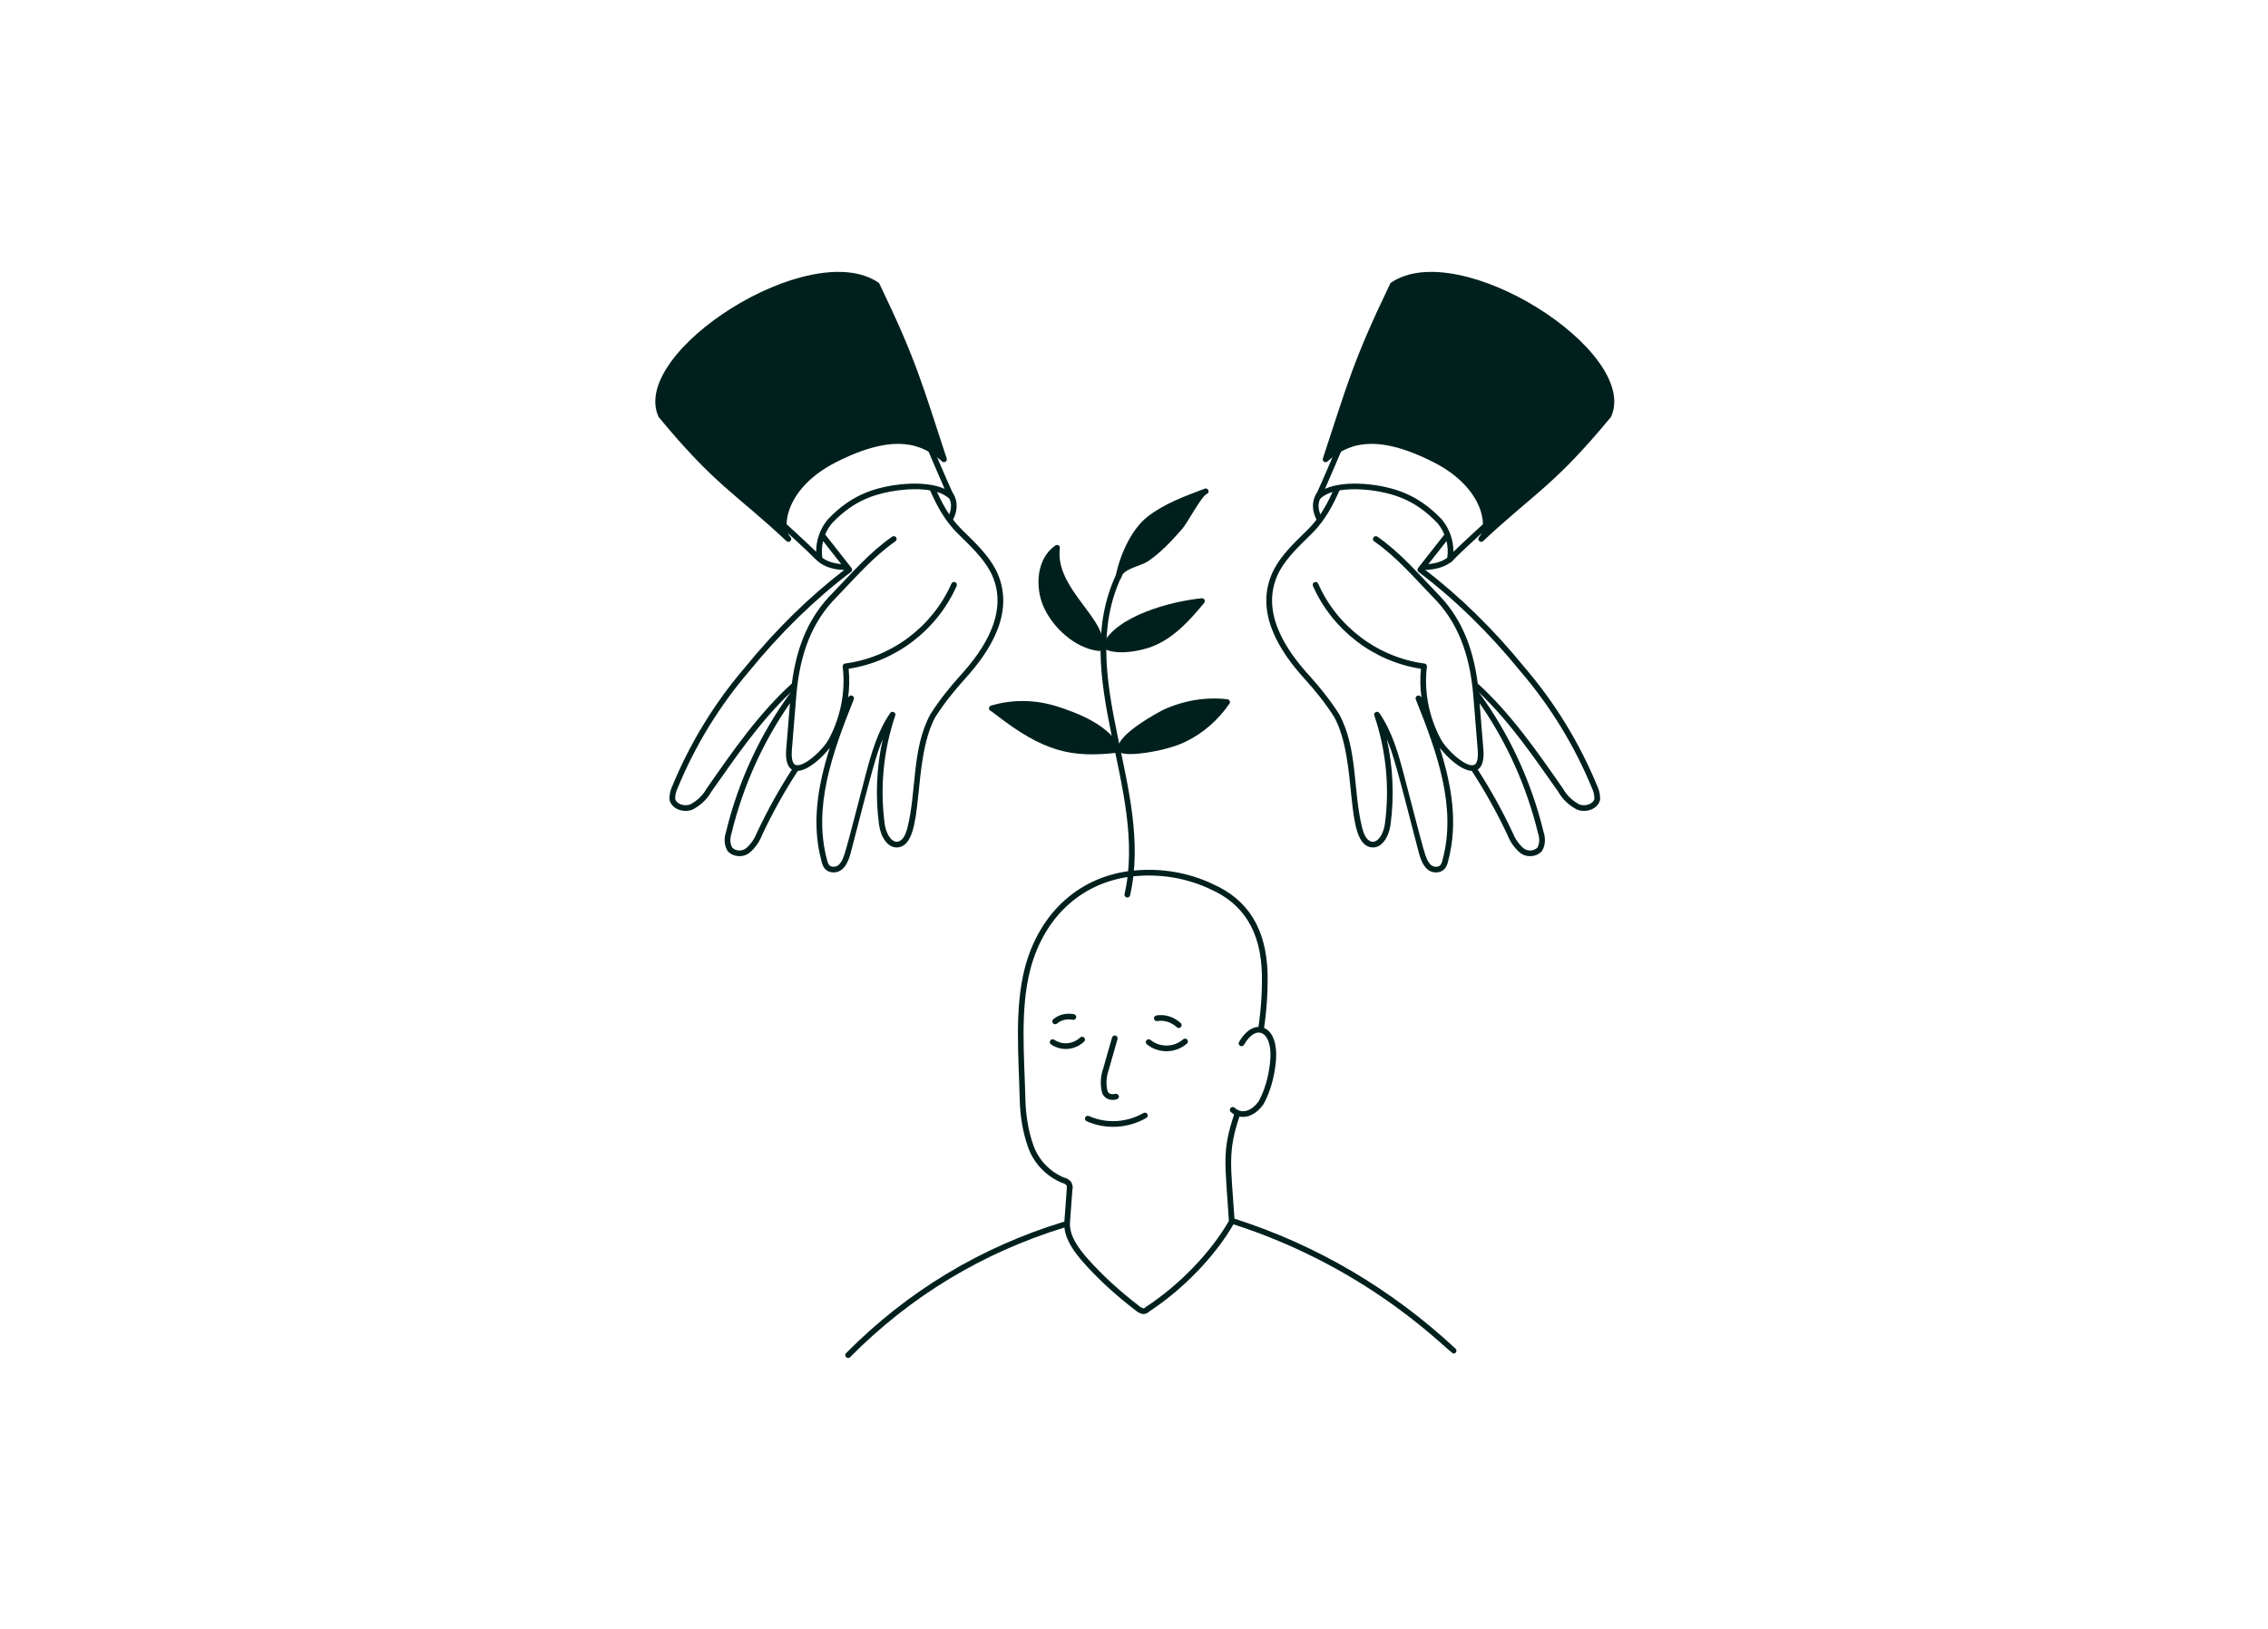 <svg width="433" height="311" viewBox="0 0 533 311" fill="none" xmlns="http://www.w3.org/2000/svg">
<rect x="0.5" y="0.5" width="532" height="310"/>
<path d="M375.392 148.896C371.189 138.701 365.451 129.32 358.344 121.03C351.037 112.049 343.097 104.265 334.736 97.885C337.323 94.591 339.161 92.266 340.464 90.615C340.316 90.107 340.131 89.611 339.911 89.129L333.264 97.595C333.035 97.889 333.089 98.316 333.387 98.542C341.862 104.931 349.909 112.782 357.317 121.887C364.347 130.089 370.016 139.355 374.163 149.428C374.472 150.138 374.69 150.742 374.703 151.888C374.309 153.204 372.381 153.678 371.121 153.158C369.497 152.271 368.178 151.006 367.368 149.529C361.283 140.791 355.133 131.887 347.282 124.754C346.11 115.623 343.018 108.798 337.662 103.442C333.275 98.909 329.065 93.958 323.703 90.236C323.398 90.024 322.983 90.099 322.773 90.403C322.562 90.706 322.636 91.123 322.94 91.333C328.184 94.975 332.38 99.909 336.709 104.379C342.377 110.048 345.408 117.459 346.246 127.7L347.278 140.38C347.373 141.578 347.377 143.63 346.332 143.92C344.395 144.467 339.801 140.24 338.508 137.655C335.755 132.44 334.629 126.453 335.336 120.798C335.382 120.433 335.125 120.1 334.76 120.052C323.842 118.615 314.267 111.421 309.775 101.275C309.626 100.938 309.231 100.783 308.893 100.936C308.556 101.085 308.403 101.48 308.553 101.818C313.143 112.184 322.829 119.593 333.936 121.286C333.711 123.507 333.755 125.77 334.052 128.015C333.978 127.936 333.906 127.857 333.833 127.779C333.329 127.243 332.45 127.803 332.724 128.485C337.908 141.367 342.293 153.938 339.03 166.146C338.885 166.871 338.623 167.38 338.321 167.614C337.59 168.03 336.625 167.843 336.07 167.177C334.926 165.804 334.917 165.231 330.011 146.501C328.619 141.188 327.166 136.047 324.163 131.69C323.729 131.059 322.731 131.553 322.98 132.284C325.754 140.46 326.61 149.277 325.458 157.784C325.21 159.642 324.093 162.148 322.407 161.933C321.4 161.75 320.677 160.732 320.134 158.743C317.925 149.903 319.136 140.18 314.742 132.005C312.57 128.591 310.105 125.532 307.604 122.783C302.21 116.85 295.876 107.647 300.61 98.474C302.476 95.028 305.492 92.274 308.318 89.479C311.478 86.353 313.401 82.611 315.11 78.636C314.556 78.717 314.023 78.822 313.516 78.95C311.946 82.508 310.181 85.755 307.377 88.529C304.496 91.377 301.402 94.206 299.429 97.848C294.315 107.757 300.942 117.44 306.615 123.681C309.077 126.389 311.487 129.381 313.588 132.68C319.227 143.177 315.826 162.261 322.198 163.254C324.683 163.64 326.398 160.844 326.783 157.963C327.686 151.293 327.384 144.437 325.918 137.833C327.475 141.641 328.03 143.594 333.436 164.522C334.028 166.817 335.114 169.155 337.464 169.155C339.13 169.155 340.009 168.083 340.333 166.45C342.672 157.705 341.224 148.846 338.351 139.851C340.155 142.208 343.454 145.187 345.883 145.293C349.007 150.081 351.804 155.104 354.255 160.333C354.911 161.975 355.864 163.35 357.088 164.421C358.563 165.711 360.89 165.632 362.277 164.244C362.313 164.208 362.344 164.169 362.371 164.127C363.15 162.881 363.283 161.225 362.749 159.634C359.867 147.732 354.648 136.508 347.52 126.802C355.161 134.07 360.767 142.539 366.231 150.232C367.124 151.869 368.633 153.325 370.542 154.362C372.661 155.244 375.468 154.339 376.02 152.138C376.111 151.769 376.003 150.138 375.39 148.899L375.392 148.896ZM361.279 163.349C360.373 164.198 358.906 164.231 357.969 163.413C356.905 162.483 356.074 161.278 355.48 159.8C353.066 154.645 350.323 149.697 347.269 144.974C348.551 144.203 348.761 142.163 348.611 140.271L347.725 129.386C354.094 138.53 358.789 148.952 361.466 160C361.878 161.234 361.808 162.451 361.278 163.35L361.279 163.349Z" fill="#00201E"/>
<path d="M361.212 76.271C360.934 76.029 360.512 76.06 360.268 76.338C358.652 78.203 345.867 89.565 341.565 93.797C341.591 91.066 340.648 88.382 338.848 86.196C336.066 83.25 333.008 81.111 329.769 79.844C324.803 77.807 316.168 76.811 311.382 79.002C312.769 75.893 322.031 54.081 322.745 52.588C322.904 52.255 322.763 51.855 322.431 51.696C322.096 51.537 321.698 51.679 321.539 52.01C320.093 55.035 311.863 74.8 309.584 79.725C308.518 81.293 308.204 83.177 308.985 85.298C309.183 85.835 309.441 86.363 309.745 86.879C310.05 86.494 310.342 86.103 310.62 85.704C309.864 84.246 309.614 82.742 310.211 81.392C310.22 81.384 310.229 81.376 310.237 81.367C313.587 77.878 323.905 78.885 329.27 81.085C332.334 82.284 335.229 84.313 337.845 87.08C339.729 89.367 340.548 92.31 340.116 95.203C338.74 96.213 336.883 96.671 334.788 96.736C334.788 96.736 333.85 98.053 333.879 98.075C336.585 98.125 339.05 97.63 340.881 96.299C341.013 96.268 341.14 96.193 341.242 96.066C342.926 93.962 359.405 79.374 361.278 77.214C361.52 76.934 361.489 76.513 361.211 76.27L361.212 76.271Z" fill="#00201E"/>
<path d="M326.927 30.514C326.829 30.579 326.75 30.671 326.699 30.777C317.88 49.138 316.709 54.239 310.89 71.847C310.677 72.488 311.453 73.008 311.968 72.557C316.414 68.617 322.87 65.567 337.024 72.799C348.625 78.736 349.797 87.994 347.607 90.324C347.019 90.95 347.923 91.856 348.552 91.27C360.502 80.057 365.222 78.292 378.542 62.161C378.579 62.114 378.611 62.064 378.635 62.009C385.468 46.793 342.978 19.61 326.927 30.514Z" fill="#00201E"/>
<path d="M233.943 97.848C231.969 94.204 228.876 91.377 225.995 88.528C225.256 87.797 224.589 87.033 223.978 86.237C224.134 85.927 224.272 85.613 224.388 85.296C225.169 83.175 224.856 81.291 223.789 79.724C221.51 74.798 213.28 55.035 211.834 52.009C211.675 51.676 211.277 51.535 210.942 51.694C210.61 51.853 210.469 52.253 210.628 52.586C211.342 54.079 220.604 75.891 221.992 79C217.205 76.81 208.57 77.805 203.604 79.843C200.365 81.11 197.307 83.248 194.525 86.195C192.723 88.38 191.782 91.064 191.808 93.795C187.506 89.563 174.721 78.201 173.105 76.336C172.863 76.058 172.439 76.028 172.161 76.269C171.883 76.511 171.852 76.934 172.094 77.213C173.819 79.201 187.902 91.706 191.456 95.333C192.894 96.801 194.77 97.94 198.402 98.067C190.128 104.412 182.268 112.133 175.03 121.03C167.922 129.32 162.184 138.701 157.981 148.896C157.371 150.135 157.261 151.766 157.352 152.135C157.904 154.336 160.711 155.241 162.83 154.359C164.738 153.322 166.247 151.865 167.14 150.229C172.605 142.536 178.211 134.067 185.851 126.799C178.723 136.505 173.504 147.728 170.622 159.631C170.089 161.222 170.221 162.879 171.001 164.124C171.028 164.167 171.058 164.207 171.094 164.242C172.482 165.629 174.809 165.708 176.283 164.418C177.508 163.347 178.461 161.972 179.117 160.33C181.567 155.101 184.365 150.078 187.489 145.29C189.918 145.184 193.217 142.205 195.021 139.848C192.147 148.843 190.7 157.702 193.039 166.447C193.361 168.081 194.242 169.153 195.907 169.153C198.256 169.153 199.343 166.815 199.936 164.52C205.342 143.591 205.895 141.638 207.454 137.83C205.986 144.434 205.684 151.29 206.589 157.96C206.974 160.841 208.689 163.639 211.174 163.251C217.547 162.259 214.147 143.174 219.783 132.677C221.886 129.378 224.295 126.386 226.757 123.678C232.431 117.437 239.057 107.754 233.943 97.845V97.848ZM223.136 81.365C223.145 81.374 223.153 81.382 223.163 81.39C223.662 82.521 223.568 83.759 223.08 84.989C221.969 83.341 221.052 81.58 220.207 79.729C221.418 80.095 222.431 80.631 223.136 81.365ZM193.258 95.201C193.062 93.879 193.126 92.548 193.433 91.274C194.511 92.639 195.902 94.4 197.695 96.681C195.965 96.526 194.437 96.066 193.258 95.201ZM177.894 159.798C177.302 161.277 176.469 162.481 175.405 163.411C174.469 164.23 173.003 164.196 172.096 163.347C171.566 162.448 171.497 161.231 171.907 159.998C174.584 148.951 179.279 138.527 185.648 129.383L184.762 140.268C184.612 142.16 184.822 144.2 186.104 144.972C183.051 149.694 180.307 154.642 177.893 159.797L177.894 159.798ZM225.769 122.78C223.268 125.531 220.805 128.588 218.631 132.002C214.237 140.177 215.448 149.9 213.239 158.74C212.696 160.729 211.973 161.747 210.967 161.93C209.278 162.146 208.162 159.639 207.915 157.781C206.761 149.274 207.618 140.458 210.393 132.281C210.64 131.55 209.645 131.057 209.21 131.687C206.207 136.042 204.754 141.185 203.362 146.498C198.456 165.228 198.447 165.801 197.303 167.174C196.748 167.84 195.783 168.027 195.052 167.611C194.75 167.379 194.489 166.869 194.343 166.144C191.081 153.934 195.464 141.364 200.649 128.482C200.924 127.799 200.044 127.239 199.54 127.776C199.467 127.855 199.395 127.934 199.321 128.012C199.618 125.767 199.662 123.504 199.438 121.283C210.544 119.59 220.23 112.181 224.82 101.815C224.97 101.478 224.817 101.083 224.481 100.933C224.142 100.78 223.748 100.936 223.598 101.272C219.106 111.418 209.532 118.612 198.613 120.049C198.249 120.097 197.991 120.43 198.037 120.795C198.744 126.45 197.618 132.437 194.865 137.652C193.572 140.237 188.978 144.462 187.041 143.917C185.997 143.627 186 141.575 186.095 140.377L187.127 127.697C187.965 117.456 190.996 110.045 196.664 104.376C200.992 99.905 205.189 94.971 210.433 91.33C210.737 91.12 210.811 90.703 210.6 90.4C210.39 90.095 209.975 90.021 209.67 90.233C204.308 93.957 200.098 98.906 195.711 103.439C190.355 108.797 187.262 115.62 186.091 124.751C178.24 131.885 172.092 140.789 166.006 149.526C165.197 151.001 163.876 152.269 162.252 153.155C160.992 153.675 159.064 153.202 158.67 151.885C158.683 150.739 158.901 150.135 159.21 149.425C163.358 139.353 169.025 130.087 176.056 121.884C183.464 112.779 191.511 104.928 199.986 98.539C200.284 98.313 200.339 97.886 200.109 97.593L193.934 89.726C194.326 88.781 194.859 87.888 195.528 87.077C198.144 84.308 201.039 82.281 204.103 81.082C207.861 79.54 214.053 78.585 218.575 79.352C220.208 83.059 222.085 86.539 225.054 89.477C227.88 92.272 230.895 95.027 232.761 98.472C237.496 107.644 231.161 116.849 225.768 122.781L225.769 122.78Z" fill="#00201E"/>
<path d="M206.446 30.514C206.543 30.579 206.622 30.671 206.673 30.777C215.493 49.138 216.663 54.239 222.482 71.847C222.696 72.488 221.919 73.008 221.405 72.557C216.959 68.617 210.503 65.567 196.348 72.799C184.747 78.736 183.575 87.994 185.766 90.324C186.354 90.95 185.449 91.856 184.821 91.27C172.871 80.057 168.151 78.292 154.831 62.161C154.793 62.114 154.761 62.064 154.737 62.009C147.905 46.793 190.395 19.61 206.446 30.514Z" fill="#00201E"/>
<path d="M261.486 222.626C260.326 222.626 259.286 221.94 258.98 220.871C258.519 219.03 258.634 216.953 259.29 215.151L261.339 207.97C261.441 207.615 261.815 207.414 262.165 207.51C262.521 207.612 262.725 207.982 262.625 208.336L260.561 215.561C259.98 217.164 259.88 218.956 260.271 220.524C260.462 221.187 261.291 221.409 261.946 221.222C262.981 220.927 263.765 222.624 261.485 222.624L261.486 222.626Z" fill="#00201E"/>
<path d="M247.976 204.843C247.362 204.843 247.072 204.077 247.535 203.672C248.788 202.574 250.601 202.131 252.383 202.487C252.745 202.559 252.979 202.91 252.907 203.273C252.834 203.635 252.486 203.871 252.121 203.797C250.744 203.521 249.359 203.851 248.417 204.676C248.29 204.787 248.133 204.843 247.976 204.843Z" fill="#00201E"/>
<path d="M276.575 205.554C275.229 204.343 273.633 203.838 271.964 204.096C271.597 204.152 271.258 203.902 271.202 203.537C271.146 203.172 271.396 202.831 271.76 202.775C273.839 202.457 275.816 203.072 277.469 204.561C278.13 205.154 277.225 206.138 276.575 205.554Z" fill="#00201E"/>
<path d="M247.014 209.595C246.707 209.39 246.624 208.976 246.828 208.668C247.033 208.362 247.446 208.278 247.755 208.482C249.677 209.763 252.131 209.553 253.861 207.957C254.132 207.706 254.556 207.723 254.806 207.995C255.057 208.266 255.04 208.69 254.768 208.94C252.572 210.967 249.456 211.224 247.014 209.595Z" fill="#00201E"/>
<path d="M269.52 209.554C269.235 209.32 269.194 208.899 269.429 208.613C269.663 208.328 270.084 208.285 270.37 208.522C272.582 210.344 275.887 210.285 278.057 208.387C278.334 208.143 278.756 208.17 279.001 208.45C279.244 208.728 279.216 209.149 278.938 209.393C276.28 211.719 272.229 211.786 269.52 209.554Z" fill="#00201E"/>
<path d="M255.37 227.639C255.033 227.488 254.882 227.092 255.035 226.755C255.184 226.419 255.581 226.269 255.918 226.42C259.979 228.241 264.77 227.975 268.731 225.713C269.05 225.528 269.459 225.641 269.642 225.962C269.825 226.282 269.714 226.69 269.394 226.873C265.063 229.347 259.82 229.635 255.37 227.639Z" fill="#00201E"/>
<path d="M342.061 281.095C326.955 267.035 309.477 256.756 290.109 250.538C289.289 237.866 288.46 235.06 291.279 226.536C293.501 227.008 295.596 225.552 296.924 223.664C298.513 220.772 299.411 217.503 299.803 213.993C300.267 209.832 299.279 206.629 297.065 205.708C297.695 201.455 297.974 197.14 297.892 192.798C297.561 182.399 293.331 175.549 284.976 171.868C279.322 169.189 272.933 168.097 266.491 168.71C254.023 169.897 244.345 178.302 240.842 191.62C238.361 201.25 239.401 212.381 239.641 222.457C239.725 226 240.245 229.923 241.601 233.75C242.956 237.577 245.905 240.601 249.585 242.126C250.011 242.233 250.555 242.484 250.646 242.748C250.774 243.115 250.797 242.19 250.133 251.229C230.493 257.205 213.239 267.605 198.844 282.147C198.427 282.568 198.729 283.285 199.319 283.285C199.491 283.285 199.662 283.22 199.793 283.088C213.938 268.798 230.875 258.553 250.145 252.624C250.47 255.747 252.598 258.561 254.702 260.945C258.204 264.867 262.237 268.562 266.966 272.179C267.442 272.655 268.407 272.964 268.618 272.964C269.194 272.964 269.645 272.782 270.07 272.377C278.047 267.149 285.578 259.34 289.874 251.868C322.869 262.509 340.61 282.254 341.604 282.254C342.207 282.254 342.505 281.51 342.06 281.096L342.061 281.095ZM269.285 271.293C269.126 271.396 269.036 271.595 268.716 271.623C268.381 271.511 268.07 271.392 267.845 271.175C263.118 267.551 259.145 263.913 255.702 260.056C253.544 257.612 251.356 254.703 251.441 251.631L252.028 243.667C252.173 243.158 252.078 242.82 251.853 242.153C251.72 241.756 250.983 241.087 250.002 240.863C246.756 239.51 244.086 236.771 242.859 233.307C241.559 229.636 241.057 225.861 240.975 222.43C240.733 212.258 239.681 201.48 242.133 191.961C245.536 179.03 254.867 171.164 266.616 170.044C272.817 169.457 278.965 170.503 284.419 173.087C292.272 176.548 296.242 183.009 296.554 192.836C296.634 197.078 296.364 201.297 295.75 205.459C294.13 205.491 292.486 206.746 291.187 209.005C291.002 209.325 291.113 209.734 291.434 209.918C291.752 210.102 292.161 209.992 292.347 209.671C295.367 204.419 299.27 206.708 298.474 213.848C298.101 217.202 297.253 220.295 295.792 222.961C294.345 225.011 291.979 226.171 290.157 224.478C289.886 224.226 289.462 224.242 289.212 224.512C288.961 224.784 288.977 225.206 289.247 225.457C289.496 225.689 289.758 225.885 290.032 226.048C287.129 234.79 287.921 237.155 288.801 251.058C284.61 258.418 277.169 266.141 269.284 271.297L269.285 271.293Z" fill="#00201E"/>
<path d="M264.933 175.052C264.502 175.052 264.185 174.654 264.28 174.237C269.864 149.555 250.929 123.105 262.412 98.9C262.571 98.566 262.968 98.425 263.302 98.583C263.636 98.741 263.778 99.141 263.619 99.474C252.404 123.114 271.254 149.466 265.584 174.532C265.513 174.843 265.237 175.052 264.933 175.052Z" fill="#00201E"/>
<path d="M283.089 78.965C278.373 80.755 273.664 82.441 269.682 85.536C265.719 88.619 263.051 94.995 262.211 99.506C262.051 100.36 263.329 100.624 263.52 99.778C263.954 97.782 268.146 97.114 269.738 96.048C272.496 94.204 275.05 91.604 277.814 88.428C279.155 86.888 282.351 80.675 283.605 80.199C284.416 79.891 283.981 78.627 283.089 78.965Z" fill="#00201E"/>
<path d="M249.079 92.934C249.155 92.362 248.518 91.97 248.042 92.294C243.583 95.319 243.147 102.062 245.302 106.834C247.388 111.455 252.497 116.466 258.223 117.103C258.547 117.137 258.834 116.941 258.93 116.65C261.115 110.097 247.781 102.664 249.079 92.934Z" fill="#00201E"/>
<path d="M263.331 140.056C260.889 134.52 252.847 131.523 248.333 130.107C243.45 128.575 238.048 128.42 233.022 129.913C232.253 130.024 232.214 131.076 232.931 131.245C233.106 131.356 233.536 131.69 233.953 132.013C245.223 140.771 251.727 142.315 262.799 140.989C263.246 140.936 263.512 140.465 263.331 140.056Z" fill="#00201E"/>
<path d="M282.411 104.713C275.039 105.451 262.373 108.88 259.167 115.558C258.467 117.012 263.268 118.463 270.008 116.333C275.451 114.519 279.406 110.138 282.992 105.804C283.373 105.343 283.002 104.655 282.411 104.713Z" fill="#00201E"/>
<path d="M288.455 128.454C283.465 127.869 278.299 128.703 273.5 130.871C273.381 130.926 261.853 136.814 262.81 140.339C262.865 140.542 263.008 140.829 263.417 141.029C265.325 141.96 273.873 140.678 278.355 138.562C282.765 136.481 286.273 133.332 288.927 129.498C289.214 129.084 288.953 128.513 288.455 128.454Z" fill="#00201E"/>
</svg>
